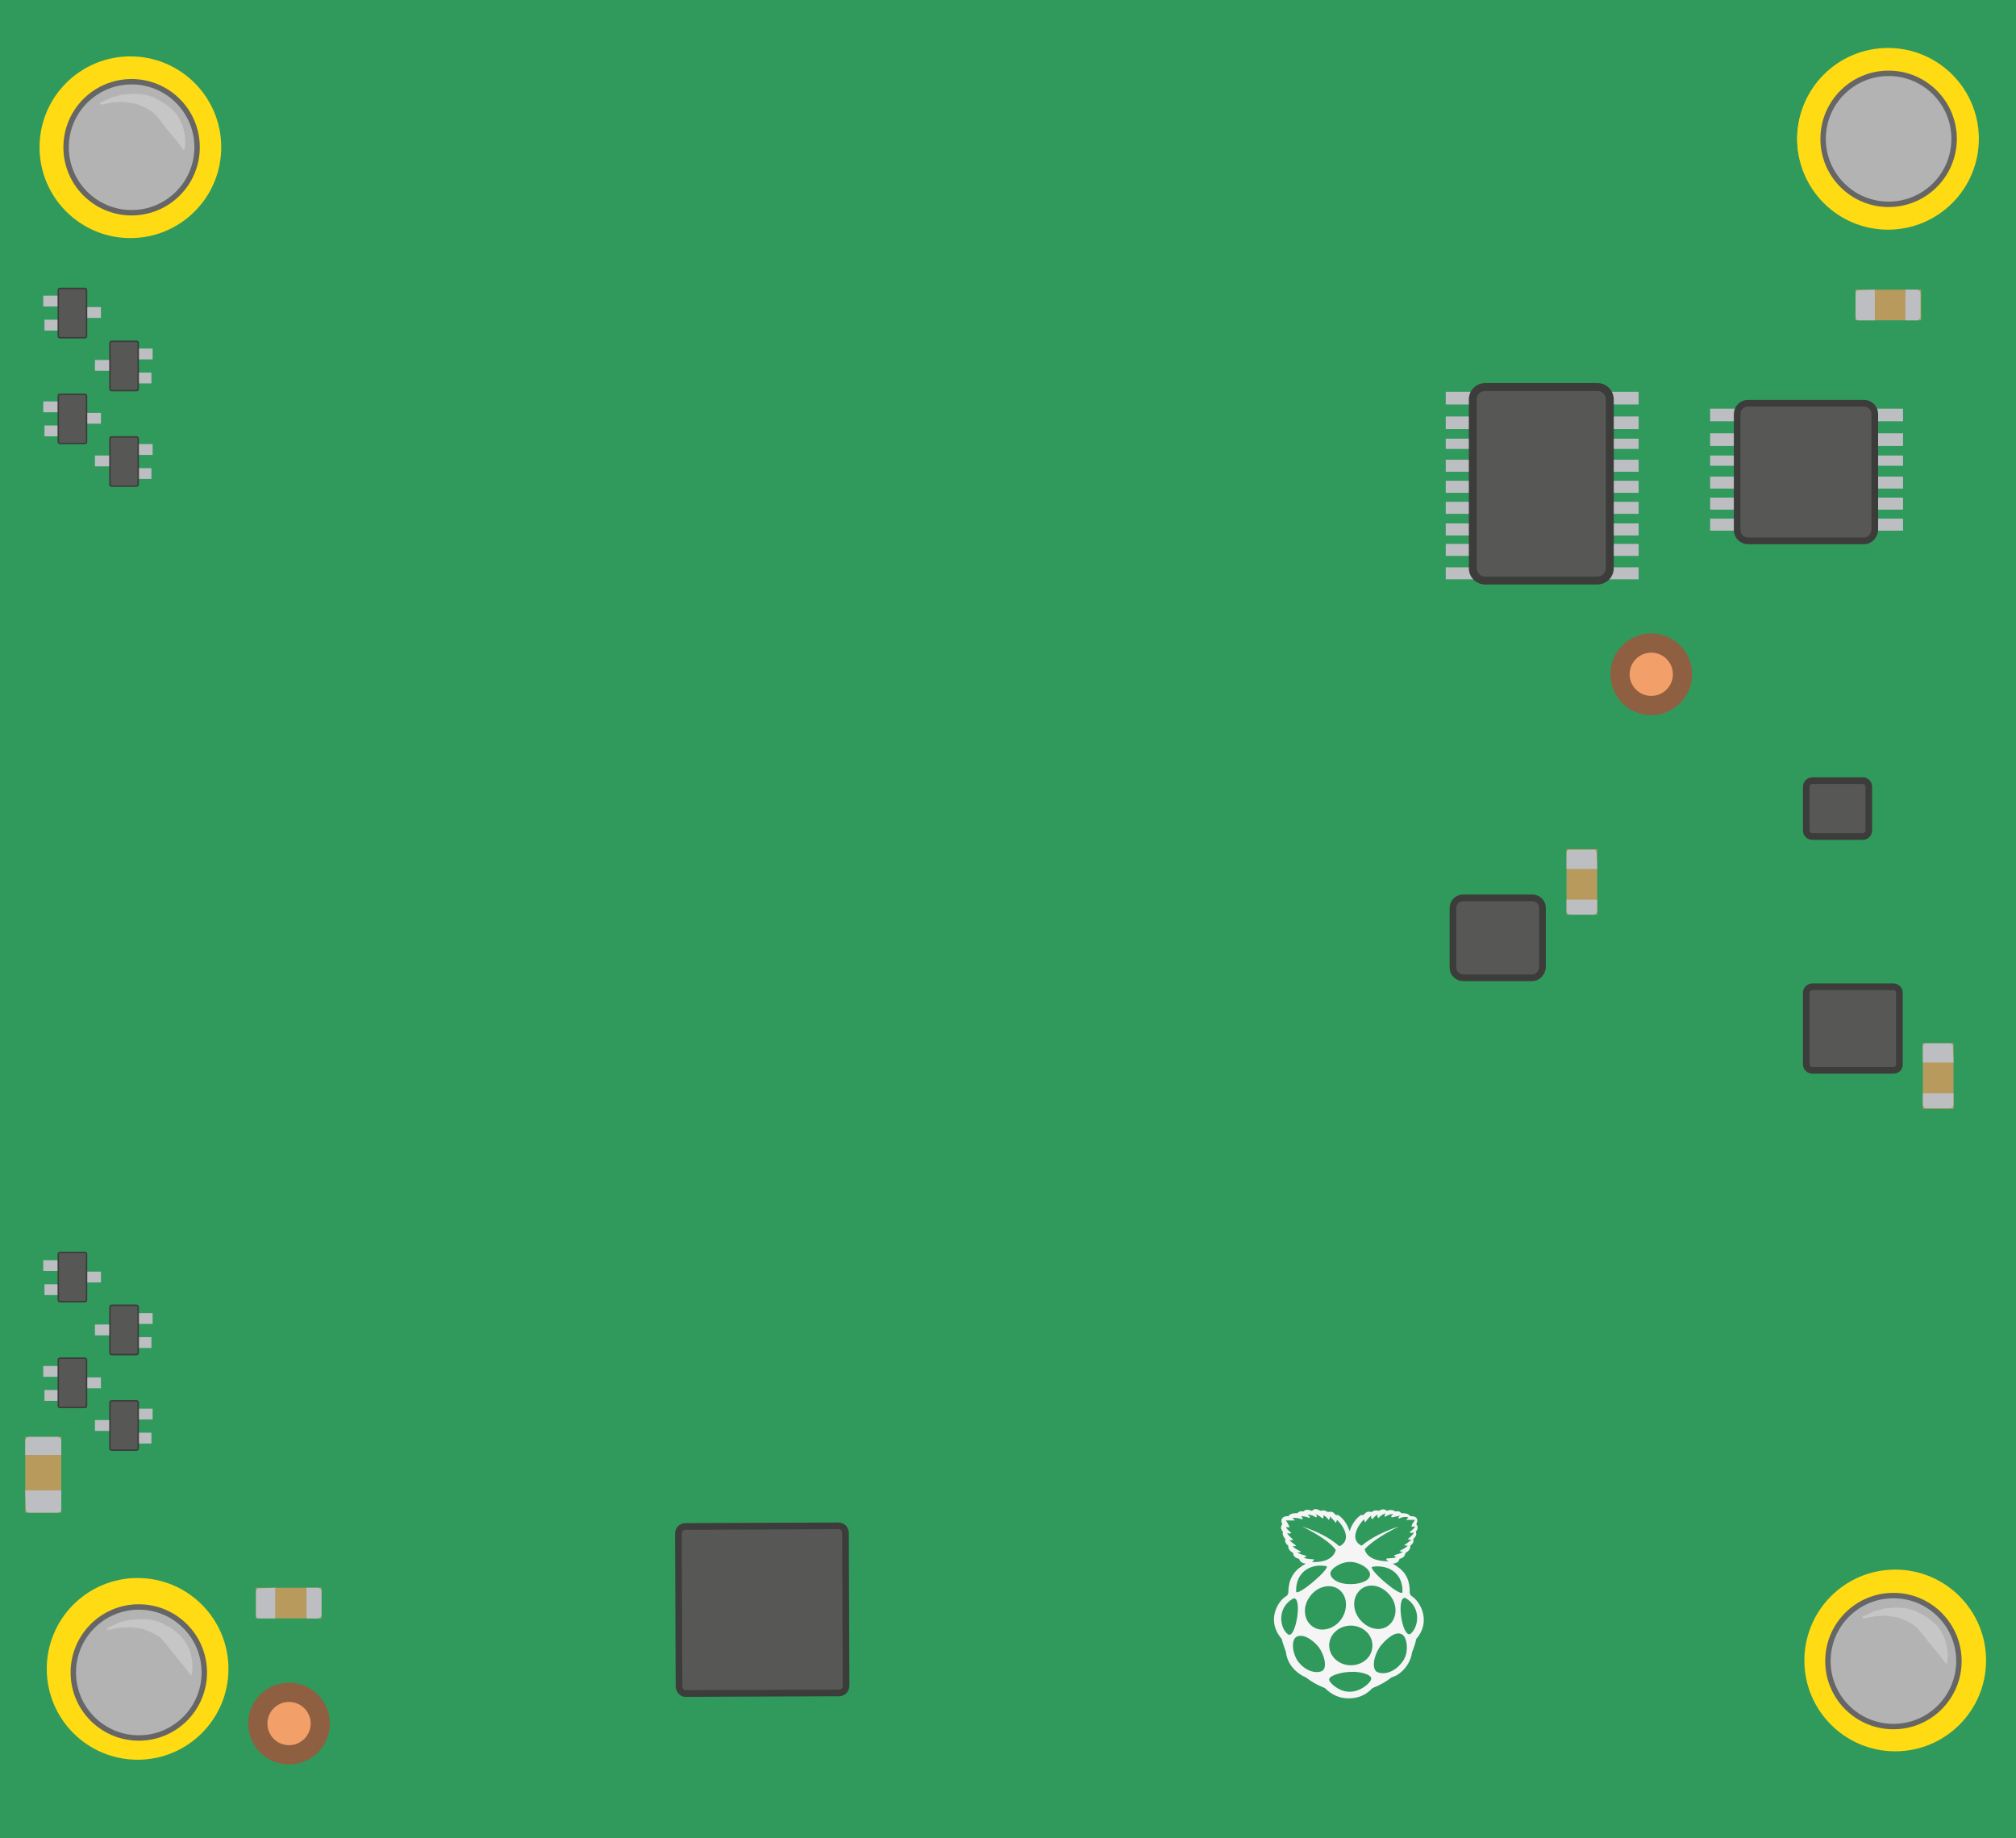 <?xml version="1.0" encoding="utf-8"?>
<svg width="335.5" height="305.9" viewBox="23.1 90.4 335.5 305.9" xmlns="http://www.w3.org/2000/svg">
  <defs>
    <style type="text/css">
            .leds,
            .rled,
            .gled,
            .bled {
              mix-blend-mode: screen;
            }

            /*Stop blending for off and kled*/
            .kled,
            .oled {
              mix-blend-mode: normal;
            }
            /*Colored LEDs should glow*/

            .rled,
            .gled,
            .bled {
              filter: url(#glow);
            }
            /* Rectangles under the LEDs */

            .ledrect {
              filter: url(#shadow);
              fill: url(#ledrect);
            }

            .st0 {
              fill: #309A5D;
              stroke: #004537;
              stroke-width: 2.196;
              stroke-miterlimit: 10;
            }

            .st1 {
              opacity: 0.15;
            }

            .st2 {
              opacity: 0.15;
              enable-background: new;
            }

            .st3 {
              fill: url(#XMLID_8_);
            }

            .st4 {
              opacity: 0.33;
              clip-path: url(#SVGID_2_);
              fill: url(#SVGID_3_);
              enable-background: new;
            }

            .st5 {
              opacity: 0.33;
              clip-path: url(#SVGID_5_);
              fill: url(#SVGID_6_);
              enable-background: new;
            }

            .st6 {
              fill: #4D4D4D;
              stroke: #333333;
              stroke-width: 1.064;
              stroke-miterlimit: 10;
            }

            .st7 {
              fill: #20262E;
            }

            .st8 {
              fill: #B3B3B3;
            }

            .st9 {
              fill: none;
              stroke: #666666;
              stroke-width: 1.107;
              stroke-miterlimit: 10;
            }

            .st10 {
              fill: none;
              stroke: #666666;
              stroke-width: 1.064;
              stroke-miterlimit: 10;
            }

            .st11 {
              fill: none;
              stroke: #666666;
              stroke-width: 2.417;
              stroke-miterlimit: 10;
            }

            .st12 {
              fill: #E6E6E6;
            }

            .st13 {
              clip-path: url(#SVGID_8_);
              fill: #FFFFFF;
              fill-opacity: 0.25;
            }

            .st14 {
              clip-path: url(#SVGID_10_);
              fill: #FFFFFF;
              fill-opacity: 0.25;
            }

            .st15 {
              fill: none;
              stroke: #666666;
              stroke-width: 1.134;
              stroke-miterlimit: 10;
            }

            .st16 {
              clip-path: url(#SVGID_12_);
              fill: #FFFFFF;
              fill-opacity: 0.25;
            }

            .st17 {
              clip-path: url(#SVGID_14_);
              fill: #FFFFFF;
              fill-opacity: 0.25;
            }

            .st18 {
              clip-path: url(#SVGID_16_);
              fill: #FFFFFF;
              fill-opacity: 0.25;
            }

            .st19 {
              clip-path: url(#SVGID_18_);
              fill: #FFFFFF;
              fill-opacity: 0.25;
            }

            .st20 {
              fill: none;
              stroke: #FFDB13;
              stroke-width: 5.824;
              stroke-miterlimit: 10;
            }

            .st21 {
              fill: none;
              stroke: #FFDB13;
              stroke-width: 5.63;
              stroke-miterlimit: 10;
            }

            .st22 {
              fill: none;
              stroke: #FFDB13;
              stroke-width: 5.532;
              stroke-miterlimit: 10;
            }

            .st23 {
              fill: #575756;
              stroke: #3C3C3B;
              stroke-width: 1.11;
              stroke-miterlimit: 10;
            }

            .st24 {
              fill: #BDBEC2;
            }

            .st25 {
              fill: #575756;
              stroke: #3C3C3B;
              stroke-width: 0.247;
              stroke-miterlimit: 10;
            }

            .st26 {
              fill: none;
              stroke: #FFDB13;
              stroke-width: 6.238;
              stroke-miterlimit: 10;
            }

            .st27 {
              fill: #B3B3B3;
              stroke: #666666;
              stroke-width: 0.9;
              stroke-miterlimit: 10;
            }

            .st28 {
              opacity: 0.25;
              fill: #FFFFFF;
              enable-background: new;
            }

            .st29 {
              fill: #333333;
            }

            .st30 {
              fill: #575756;
              stroke: #3C3C3B;
              stroke-width: 1.319;
              stroke-miterlimit: 10;
            }

            .st31 {
              fill: #8E5F41;
            }

            .st32 {
              fill: #F29F6A;
            }

            .st33 {
              fill: #B89A5D;
            }

            .st34 {
              opacity: 0.4;
            }

            .st35 {
              fill: #575756;
            }

            .st36 {
              fill: #F5F5F5;
            }

            .st37 {
              fill: url(#bigrect);
            }

            .st38 {
              filter: url(#shadow);
              fill: url(#ledrect);
            }

            .st39 {
              opacity: 1;
              fill: black;
            }

            /*Ignore dark LED circles that turned into white rings on blend */
            .st40 {
              fill: #968E87;
              opacity: 0;
            }

            .st41 {
              opacity: 0.1;
              fill: #1D1D1B;
            }

            .st42 {
              opacity: 0.15;
              fill: #1D1D1B;
            }

            .st43 {
              fill: #3F3F3F;
              stroke: #333333;
              stroke-width: 1.94;
              stroke-miterlimit: 10;
            }

            .st44 {
              fill: #484848;
              stroke: #333333;
              stroke-width: 1.828;
              stroke-miterlimit: 10;
            }

            .st45 {
              opacity: 0.25;
              fill: #1D1D1B;
            }

            .st46 {
              fill: #414140;
              stroke: #333333;
              stroke-width: 1.783;
              stroke-miterlimit: 10;
            }

            .st47 {
              fill: #484848;
              stroke: #333333;
              stroke-width: 2.114;
              stroke-miterlimit: 10;
            }
          </style>
  </defs>
  <g>
    <path class="st0" d="M 23.758 395.34 L 23.601 91.145 C 34.495 89.337 358.456 90.5 358.456 90.5 C 359.021 111.131 358.186 395.553 358.186 395.553 C 342.581 396.732 39.135 395.905 23.758 395.34 Z" style="stroke: rgb(48, 154, 93);"/>
    <ellipse class="st0" cx="44.5" cy="114.9" rx="10.9" ry="10.9"/>
    <ellipse class="st0" cx="45.7" cy="368.1" rx="10.9" ry="10.9"/>
    <ellipse class="st0" cx="338.2" cy="366.7" rx="10.9" ry="10.9"/>
    <ellipse class="st0" cx="337" cy="113.5" rx="10.9" ry="10.9"/>
    <ellipse class="st20" cx="336.3" cy="113.5" rx="11.2" ry="11.2"/>
    <ellipse class="st21" cx="46.3" cy="368.3" rx="10.9" ry="10.9"/>
    <ellipse class="st22" cx="44.9" cy="114.7" rx="10.7" ry="10.7"/>
    <path class="st23" d="M 136.1 371 L 136 345.6 C 136 344.9 136.5 344.4 137.2 344.4 L 162.6 344.3 C 163.3 344.3 163.8 344.8 163.8 345.5 L 163.9 370.9 C 163.9 371.6 163.4 372.1 162.7 372.1 L 137.3 372.2 C 136.7 372.3 136.1 371.7 136.1 371 Z"/>
    <rect x="30.3" y="317.7" class="st24" width="4.5" height="1.8"/>
    <rect x="30.5" y="321.7" class="st24" width="4.5" height="1.8"/>
    <rect x="35.4" y="319.6" class="st24" width="4.5" height="1.8"/>
    <path class="st25" d="M 32.8 324.3 L 32.8 316.7 C 32.8 316.5 32.9 316.4 33.1 316.4 L 37.2 316.4 C 37.4 316.4 37.5 316.5 37.5 316.7 L 37.5 324.3 C 37.5 324.5 37.4 324.6 37.2 324.6 L 33.1 324.6 C 32.9 324.6 32.8 324.5 32.8 324.3 Z"/>
    <rect x="30.3" y="300.1" class="st24" width="4.5" height="1.8"/>
    <rect x="30.5" y="304.1" class="st24" width="4.5" height="1.8"/>
    <rect x="35.4" y="302" class="st24" width="4.5" height="1.8"/>
    <path class="st25" d="M 32.8 306.7 L 32.8 299.1 C 32.8 298.9 32.9 298.8 33.1 298.8 L 37.2 298.8 C 37.4 298.8 37.5 298.9 37.5 299.1 L 37.5 306.7 C 37.5 306.9 37.4 307 37.2 307 L 33.1 307 C 32.9 307 32.8 306.9 32.8 306.7 Z"/>
    <rect x="44" y="308.9" class="st24" width="4.5" height="1.8"/>
    <rect x="43.8" y="312.9" class="st24" width="4.5" height="1.8"/>
    <rect x="38.9" y="310.8" class="st24" width="4.5" height="1.8"/>
    <path class="st25" d="M 46.1 315.5 L 46.1 307.9 C 46.1 307.7 46 307.6 45.8 307.6 L 41.7 307.6 C 41.5 307.6 41.4 307.7 41.4 307.9 L 41.4 315.5 C 41.4 315.7 41.5 315.8 41.7 315.8 L 45.8 315.8 C 46 315.8 46.1 315.7 46.1 315.5 Z"/>
    <rect x="44" y="324.8" class="st24" width="4.5" height="1.8"/>
    <rect x="43.8" y="328.8" class="st24" width="4.5" height="1.8"/>
    <rect x="38.9" y="326.7" class="st24" width="4.5" height="1.8"/>
    <path class="st25" d="M 46.1 331.4 L 46.1 323.8 C 46.1 323.6 46 323.5 45.8 323.5 L 41.7 323.5 C 41.5 323.5 41.4 323.6 41.4 323.8 L 41.4 331.4 C 41.4 331.6 41.5 331.7 41.7 331.7 L 45.8 331.7 C 46 331.7 46.1 331.6 46.1 331.4 Z"/>
    <rect x="30.3" y="157.2" class="st24" width="4.5" height="1.8"/>
    <rect x="30.5" y="161.2" class="st24" width="4.5" height="1.8"/>
    <rect x="35.4" y="159.1" class="st24" width="4.5" height="1.8"/>
    <path class="st25" d="M 32.8 163.9 L 32.8 156.3 C 32.8 156.1 32.9 156 33.1 156 L 37.2 156 C 37.4 156 37.5 156.1 37.5 156.3 L 37.5 163.9 C 37.5 164.1 37.4 164.2 37.2 164.2 L 33.1 164.2 C 32.9 164.2 32.8 164 32.8 163.9 Z"/>
    <rect x="30.3" y="139.6" class="st24" width="4.5" height="1.8"/>
    <rect x="30.5" y="143.6" class="st24" width="4.5" height="1.8"/>
    <rect x="35.4" y="141.5" class="st24" width="4.5" height="1.8"/>
    <path class="st25" d="M 32.8 146.3 L 32.8 138.7 C 32.8 138.5 32.9 138.4 33.1 138.4 L 37.2 138.4 C 37.4 138.4 37.5 138.5 37.5 138.7 L 37.5 146.3 C 37.5 146.5 37.4 146.6 37.2 146.6 L 33.1 146.6 C 32.9 146.6 32.8 146.5 32.8 146.3 Z"/>
    <rect x="44" y="148.4" class="st24" width="4.5" height="1.8"/>
    <rect x="43.8" y="152.4" class="st24" width="4.5" height="1.8"/>
    <rect x="38.9" y="150.3" class="st24" width="4.5" height="1.8"/>
    <path class="st25" d="M 46.1 155.1 L 46.1 147.5 C 46.1 147.3 46 147.2 45.8 147.2 L 41.7 147.2 C 41.5 147.2 41.4 147.3 41.4 147.5 L 41.4 155.1 C 41.4 155.3 41.5 155.4 41.7 155.4 L 45.8 155.4 C 46 155.4 46.1 155.3 46.1 155.1 Z"/>
    <rect x="44" y="164.3" class="st24" width="4.5" height="1.8"/>
    <rect x="43.8" y="168.3" class="st24" width="4.5" height="1.8"/>
    <rect x="38.9" y="166.2" class="st24" width="4.5" height="1.8"/>
    <path class="st25" d="M 46.1 171 L 46.1 163.4 C 46.1 163.2 46 163.1 45.8 163.1 L 41.7 163.1 C 41.5 163.1 41.4 163.2 41.4 163.4 L 41.4 171 C 41.4 171.2 41.5 171.3 41.7 171.3 L 45.8 171.3 C 46 171.3 46.1 171.1 46.1 171 Z"/>
    <ellipse class="st26" cx="338.5" cy="366.7" rx="12" ry="12"/>
    <ellipse class="st26" cx="337.3" cy="113.5" rx="12" ry="12"/>
    <ellipse class="st26" cx="46" cy="368.1" rx="12" ry="12"/>
    <ellipse class="st26" cx="44.8" cy="114.9" rx="12" ry="12"/>
    <ellipse class="st27" cx="337.4" cy="113.5" rx="10.9" ry="10.9"/>
    <ellipse class="st27" cx="338.2" cy="366.8" rx="10.9" ry="10.9"/>
    <path class="st28" d="M 346.9 367.2 C 346.9 367.2 346.7 367 346.4 366.5 C 346.1 366.1 345.6 365.5 345.1 364.9 C 344.6 364.3 344 363.6 343.4 362.8 C 343.1 362.4 342.8 362 342.5 361.7 C 342.2 361.3 341.8 360.9 341.4 360.7 C 341 360.4 340.5 360.2 340.1 360 C 339.9 359.9 339.6 359.8 339.4 359.7 C 339.2 359.6 338.9 359.6 338.7 359.5 C 338.2 359.4 337.7 359.4 337.3 359.3 C 336.8 359.2 336.4 359.3 336 359.3 C 335.6 359.3 335.2 359.3 334.8 359.4 C 334.5 359.5 334.2 359.5 333.9 359.6 C 333.4 359.7 333.1 359.7 333.1 359.7 L 333 359.4 C 333 359.4 333.3 359.3 333.7 359.1 C 333.9 359 334.2 358.9 334.6 358.7 C 334.9 358.5 335.3 358.4 335.8 358.3 C 336.2 358.2 336.7 358 337.2 358 C 337.7 358 338.3 357.9 338.9 357.9 C 339.5 358 340.1 357.9 340.7 358.1 C 341.3 358.3 342 358.4 342.5 358.8 C 343.1 359.1 343.7 359.4 344.2 359.8 C 344.7 360.2 345.2 360.6 345.6 361.1 C 346 361.6 346.3 362.1 346.5 362.6 C 346.8 363.1 346.9 363.6 347 364 C 347.1 364.5 347.2 364.9 347.2 365.3 C 347.2 365.7 347.3 366 347.2 366.3 C 347.2 366.9 347.1 367.2 347.1 367.2 L 346.9 367.2 Z"/>
    <ellipse class="st27" cx="45" cy="114.9" rx="10.9" ry="10.9"/>
    <path class="st28" d="M 53.6 115.3 C 53.6 115.3 53.4 115.1 53.1 114.6 C 52.8 114.2 52.3 113.6 51.8 113 C 51.3 112.4 50.7 111.7 50.1 110.9 C 49.8 110.5 49.5 110.1 49.2 109.8 C 48.9 109.4 48.5 109 48.1 108.8 C 47.7 108.5 47.2 108.3 46.8 108.1 C 46.6 108 46.3 107.9 46.1 107.8 C 45.9 107.7 45.6 107.7 45.4 107.6 C 44.9 107.5 44.4 107.5 44 107.4 C 43.5 107.3 43.1 107.4 42.7 107.4 C 42.3 107.4 41.9 107.4 41.5 107.5 C 41.2 107.6 40.9 107.6 40.6 107.7 C 40.1 107.8 39.8 107.8 39.8 107.8 L 39.7 107.5 C 39.7 107.5 40 107.4 40.4 107.2 C 40.6 107.1 40.9 107 41.3 106.8 C 41.6 106.6 42 106.5 42.5 106.4 C 42.9 106.3 43.4 106.1 43.9 106.1 C 44.4 106.1 45 106 45.6 106 C 46.2 106.1 46.8 106 47.4 106.2 C 48 106.4 48.7 106.5 49.2 106.9 C 49.8 107.2 50.4 107.5 50.9 107.9 C 51.4 108.3 51.9 108.7 52.3 109.2 C 52.7 109.7 53 110.2 53.2 110.7 C 53.5 111.2 53.6 111.7 53.7 112.1 C 53.8 112.6 53.9 113 53.9 113.4 C 53.9 113.8 54 114.1 53.9 114.4 C 53.9 115 53.8 115.3 53.8 115.3 L 53.6 115.3 Z"/>
    <ellipse class="st27" cx="46.2" cy="368.7" rx="10.9" ry="10.9"/>
    <path class="st28" d="M 54.8 369.1 C 54.8 369.1 54.6 368.9 54.3 368.4 C 54 368 53.5 367.4 53 366.8 C 52.5 366.2 51.9 365.5 51.3 364.7 C 51 364.3 50.7 363.9 50.4 363.6 C 50.1 363.2 49.7 362.8 49.3 362.6 C 48.9 362.3 48.4 362.1 48 361.9 C 47.8 361.8 47.5 361.7 47.3 361.6 C 47.1 361.5 46.8 361.5 46.6 361.4 C 46.1 361.3 45.6 361.3 45.2 361.2 C 44.7 361.1 44.3 361.2 43.9 361.2 C 43.5 361.2 43.1 361.2 42.7 361.3 C 42.4 361.4 42.1 361.4 41.8 361.5 C 41.3 361.6 41 361.6 41 361.6 L 40.9 361.3 C 40.9 361.3 41.2 361.2 41.6 361 C 41.8 360.9 42.1 360.8 42.5 360.6 C 42.8 360.4 43.2 360.3 43.7 360.2 C 44.1 360.1 44.6 359.9 45.1 359.9 C 45.6 359.9 46.2 359.8 46.8 359.8 C 47.4 359.9 48 359.8 48.6 360 C 49.2 360.2 49.9 360.3 50.4 360.7 C 51 361 51.6 361.3 52.1 361.7 C 52.6 362.1 53.1 362.5 53.5 363 C 53.9 363.5 54.2 364 54.4 364.5 C 54.7 365 54.8 365.5 54.9 365.9 C 55 366.4 55.1 366.8 55.1 367.2 C 55.1 367.6 55.2 367.9 55.1 368.2 C 55.1 368.8 55 369.1 55 369.1 L 54.8 369.1 Z"/>
    <path class="st23" d="M 278.1 253.1 L 266.6 253.1 C 265.7 253.1 264.9 252.4 264.9 251.4 L 264.9 241.5 C 264.9 240.6 265.6 239.8 266.6 239.8 L 278.1 239.8 C 279 239.8 279.8 240.5 279.8 241.5 L 279.8 251.4 C 279.7 252.3 279 253.1 278.1 253.1 Z"/>
    <path class="st23" d="M 333.1 229.6 L 324.7 229.6 C 324.1 229.6 323.7 229.1 323.7 228.6 L 323.7 221.3 C 323.7 220.7 324.2 220.3 324.7 220.3 L 333.1 220.3 C 333.7 220.3 334.1 220.8 334.1 221.3 L 334.1 228.6 C 334.1 229.1 333.7 229.6 333.1 229.6 Z"/>
    <path class="st23" d="M 338.2 268.5 L 324.7 268.5 C 324.1 268.5 323.7 268 323.7 267.5 L 323.7 255.6 C 323.7 255 324.2 254.6 324.7 254.6 L 338.2 254.6 C 338.8 254.6 339.2 255.1 339.2 255.6 L 339.2 267.5 C 339.2 268.1 338.8 268.5 338.2 268.5 Z"/>
    <rect x="307.7" y="158.4" class="st24" width="5.4" height="2.1"/>
    <rect x="307.7" y="162.5" class="st24" width="5.4" height="2.1"/>
    <rect x="307.7" y="166.2" class="st24" width="5.4" height="1.7"/>
    <rect x="307.7" y="169.7" class="st24" width="5.4" height="2"/>
    <rect x="307.7" y="173.2" class="st24" width="5.4" height="2"/>
    <rect x="307.7" y="176.7" class="st24" width="5.4" height="2"/>
    <rect x="334.4" y="158.4" class="st24" width="5.4" height="2.1"/>
    <rect x="334.4" y="162.5" class="st24" width="5.4" height="2.1"/>
    <rect x="334.4" y="166.2" class="st24" width="5.4" height="1.7"/>
    <rect x="334.4" y="169.7" class="st24" width="5.4" height="2"/>
    <rect x="334.4" y="173.2" class="st24" width="5.4" height="2"/>
    <rect x="334.4" y="176.7" class="st24" width="5.4" height="2"/>
    <path class="st23" d="M 333.3 180.4 L 314 180.4 C 313 180.4 312.2 179.6 312.2 178.6 L 312.2 159.3 C 312.2 158.3 313 157.5 314 157.5 L 333.3 157.5 C 334.3 157.5 335.1 158.3 335.1 159.3 L 335.1 178.6 C 335 179.6 334.3 180.4 333.3 180.4 Z"/>
    <rect x="263.7" y="155.6" class="st24" width="5.4" height="2.1"/>
    <rect x="263.7" y="159.7" class="st24" width="5.4" height="2.1"/>
    <rect x="263.7" y="163.4" class="st24" width="5.4" height="1.7"/>
    <rect x="263.7" y="166.9" class="st24" width="5.4" height="2"/>
    <rect x="263.7" y="170.4" class="st24" width="5.4" height="2"/>
    <rect x="263.7" y="173.9" class="st24" width="5.4" height="2"/>
    <rect x="290.4" y="155.6" class="st24" width="5.4" height="2.1"/>
    <rect x="290.4" y="159.7" class="st24" width="5.4" height="2.1"/>
    <rect x="290.4" y="163.4" class="st24" width="5.4" height="1.7"/>
    <rect x="290.4" y="166.9" class="st24" width="5.4" height="2"/>
    <rect x="290.4" y="170.4" class="st24" width="5.4" height="2"/>
    <rect x="290.4" y="173.9" class="st24" width="5.4" height="2"/>
    <rect x="263.7" y="177.5" class="st24" width="5.4" height="2"/>
    <rect x="263.7" y="180.9" class="st24" width="5.4" height="2"/>
    <rect x="290.4" y="177.5" class="st24" width="5.4" height="2"/>
    <rect x="290.4" y="180.9" class="st24" width="5.4" height="2"/>
    <rect x="263.7" y="184.8" class="st24" width="5.4" height="2"/>
    <rect x="290.4" y="184.8" class="st24" width="5.4" height="2"/>
    <path class="st30" d="M 288.9 187 L 270.3 187 C 269.1 187 268.2 186.1 268.2 184.9 L 268.2 156.9 C 268.2 155.7 269.1 154.8 270.3 154.8 L 288.9 154.8 C 290.1 154.8 291 155.7 291 156.9 L 291 184.9 C 291 186.1 290.1 187 288.9 187 Z"/>
    <circle class="st31" cx="297.9" cy="202.6" r="6.8"/>
    <circle class="st32" cx="297.9" cy="202.6" r="3.6"/>
    <circle class="st31" cx="71.2" cy="377.2" r="6.8"/>
    <circle class="st32" cx="71.2" cy="377.2" r="3.6"/>
    <rect x="283.8" y="231.7" class="st33" width="5.1" height="10.9"/>
    <path class="st24" d="M 288.9 235 L 283.8 235 L 283.8 232.3 C 283.8 232 284 231.8 284.3 231.8 L 288.3 231.8 C 288.6 231.8 288.8 232 288.8 232.3 L 288.9 235 L 288.9 235 Z"/>
    <path class="st24" d="M 288.3 242.6 L 284.4 242.6 C 284.1 242.6 283.8 242.3 283.8 242 L 283.8 240.1 L 288.9 240.1 L 288.9 242 C 288.9 242.3 288.6 242.6 288.3 242.6 Z"/>
    <rect x="331.9" y="138.6" class="st33" width="10.9" height="5.1"/>
    <path class="st24" d="M 335.1 138.6 L 335.1 143.7 L 332.4 143.7 C 332.1 143.7 331.9 143.5 331.9 143.2 L 331.9 139.2 C 331.9 138.9 332.1 138.7 332.4 138.7 L 335.1 138.6 L 335.1 138.6 Z"/>
    <path class="st24" d="M 342.7 139.2 L 342.7 143.1 C 342.7 143.4 342.4 143.7 342.1 143.7 L 340.2 143.7 L 340.2 138.6 L 342.1 138.6 C 342.4 138.6 342.7 138.9 342.7 139.2 Z"/>
    <rect x="65.7" y="354.6" class="st33" width="10.9" height="5.1"/>
    <path class="st24" d="M 68.9 354.6 L 68.9 359.7 L 66.2 359.7 C 65.9 359.7 65.7 359.5 65.7 359.2 L 65.7 355.2 C 65.7 354.9 65.9 354.7 66.2 354.7 L 68.9 354.6 L 68.9 354.6 Z"/>
    <path class="st24" d="M 76.6 355.2 L 76.6 359.1 C 76.6 359.4 76.3 359.7 76 359.7 L 74.1 359.7 L 74.1 354.6 L 76 354.6 C 76.3 354.6 76.6 354.9 76.6 355.2 Z"/>
    <rect x="27.3" y="329.5" class="st33" width="6" height="12.6"/>
    <path class="st24" d="M 27.3 338.4 L 33.3 338.4 L 33.3 341.5 C 33.3 341.9 33 342.1 32.7 342.1 L 28 342.1 C 27.6 342.1 27.4 341.8 27.4 341.5 L 27.3 338.4 L 27.3 338.4 Z"/>
    <path class="st24" d="M 28 329.5 L 32.6 329.5 C 33 329.5 33.3 329.8 33.3 330.2 L 33.3 332.5 L 27.3 332.5 L 27.3 330.2 C 27.3 329.8 27.6 329.5 28 329.5 Z"/>
    <rect x="343.1" y="264" class="st33" width="5.1" height="10.9"/>
    <path class="st24" d="M 348.2 267.2 L 343.1 267.2 L 343.1 264.5 C 343.1 264.2 343.3 264 343.6 264 L 347.6 264 C 347.9 264 348.1 264.2 348.1 264.5 L 348.2 267.2 L 348.2 267.2 Z"/>
    <path class="st24" d="M 347.6 274.8 L 343.7 274.8 C 343.4 274.8 343.1 274.5 343.1 274.2 L 343.1 272.3 L 348.2 272.3 L 348.2 274.2 C 348.2 274.6 347.9 274.8 347.6 274.8 Z"/>
    <path class="st36" d="M 242 341.5 C 242.3 341.5 242.6 341.7 242.9 341.8 C 243.6 341.6 243.8 341.9 244.1 342 C 244.9 341.8 245.1 342.2 245.4 342.5 L 245.8 342.5 C 246.9 343.2 247.5 344.5 247.7 345.2 C 247.9 344.5 248.5 343.2 249.6 342.5 L 250 342.5 C 250.4 342.1 250.6 341.8 251.3 342 C 251.6 341.9 251.8 341.6 252.5 341.8 C 252.9 341.7 253.3 341.3 253.9 341.8 C 254.4 341.6 254.8 341.6 255.3 341.9 C 255.9 341.8 256.2 342 256.3 342.2 C 256.4 342.2 257.4 342.1 257.8 342.7 C 258.9 342.6 259.2 343.3 258.8 344 C 259 344.3 259.2 344.7 258.7 345.3 C 258.9 345.7 258.8 346 258.3 346.5 C 258.4 347 258.2 347.3 257.8 347.6 C 257.9 348.3 257.2 348.7 257 348.8 C 256.9 349.2 256.8 349.6 256 349.8 C 255.9 350.4 255.4 350.5 254.9 350.6 C 256.4 351.5 257.8 352.6 257.7 355.5 L 257.9 355.9 C 259.7 357 261.2 360.4 258.8 363.1 C 258.6 364 258.4 364.6 258.1 365.3 C 257.7 368.1 255.4 369.4 254.7 369.5 C 253.8 370.2 252.8 370.8 251.5 371.3 C 250.3 372.6 248.9 373 247.6 373 C 247.6 373 247.6 373 247.5 373 C 246.1 373 244.8 372.5 243.6 371.3 C 242.3 370.8 241.3 370.2 240.4 369.5 C 239.8 369.3 237.4 368 237.1 365.3 C 236.9 364.6 236.6 364 236.4 363.1 C 233.9 360.3 235.5 356.9 237.3 355.9 L 237.5 355.5 C 237.5 352.7 238.8 351.5 240.4 350.6 C 239.9 350.5 239.5 350.4 239.3 349.8 C 238.5 349.6 238.3 349.2 238.3 348.8 C 238.1 348.7 237.4 348.3 237.5 347.6 C 237.1 347.3 236.9 347 237 346.5 C 236.6 346 236.5 345.7 236.6 345.3 C 236.1 344.7 236.3 344.3 236.5 344 C 236.1 343.3 236.5 342.6 237.5 342.7 C 237.9 342.1 238.8 342.2 239 342.2 C 239.2 342 239.4 341.8 240 341.9 C 240.4 341.5 240.9 341.6 241.4 341.8 C 241.7 341.6 241.9 341.5 242 341.5 L 242 341.5 Z M 239.8 344.4 C 242.2 345.2 244.3 346.2 246 347.7 C 248.1 346.7 246.7 344.3 245.6 343.3 C 245.5 343.6 245.5 343.7 245.4 343.8 C 245.1 343.4 244.8 343.1 244.4 342.7 C 244.4 342.9 244.5 343.1 244.2 343.3 C 244 343 243.7 342.7 243.3 342.5 C 243.5 342.8 243.3 342.9 243.2 343.1 C 242.9 342.8 242.6 342.6 242 342.3 C 242.2 342.5 242.4 342.7 242.1 342.9 C 241.8 342.7 241.5 342.5 240.7 342.4 C 240.9 342.6 241.2 342.8 241 343 C 240.6 342.8 240.1 342.7 239.6 342.7 C 239.8 342.9 240 343.1 239.8 343.2 C 239.4 343.1 238.8 342.9 238.2 343 L 238.6 343.4 C 238.6 343.4 237.7 343.4 237.1 343.4 C 237.3 343.7 237.5 344 237.7 344.5 C 237.6 344.6 237.3 344.5 237.1 344.5 C 237.4 345.1 237.9 345.3 238 345.5 C 237.8 345.6 237.6 345.6 237.3 345.5 C 237.5 345.9 237.9 346.2 238.3 346.6 C 238.2 346.7 238.1 346.7 237.7 346.7 C 238 347 238.4 347.3 238.8 347.6 C 238.7 347.7 238.4 347.7 238.2 347.7 C 238.6 348.1 239.1 348.3 239.6 348.6 C 239.4 348.8 239.2 348.7 239 348.7 C 239.3 349 239.9 349.1 240.5 349.3 C 240.4 349.5 240.3 349.5 240.1 349.6 C 240.7 349.9 241.5 349.8 241.8 349.9 C 241.7 350.1 241.6 350.2 241.4 350.3 C 242.3 350.4 244.9 350.3 245.4 348.3 C 244.6 347.2 242.8 345.9 239.8 344.4 L 239.8 344.4 Z M 255.9 344.4 C 252.9 345.9 251.1 347.2 250.2 348.2 C 250.7 350.1 253.3 350.2 254.2 350.2 C 254 350.1 253.8 350 253.8 349.8 C 254 349.6 254.9 349.8 255.5 349.5 C 255.3 349.5 255.2 349.4 255.1 349.2 C 255.7 349 256.2 348.9 256.6 348.6 C 256.4 348.6 256.2 348.6 256 348.5 C 256.5 348.2 257 348 257.4 347.6 C 257.1 347.6 256.9 347.6 256.8 347.5 C 257.3 347.2 257.6 346.9 258 346.6 C 257.6 346.6 257.5 346.6 257.4 346.5 C 257.7 346.2 258.2 345.9 258.4 345.4 C 258.1 345.5 257.9 345.5 257.7 345.4 C 257.8 345.1 258.3 345 258.6 344.4 C 258.3 344.4 258 344.5 258 344.4 C 258.1 343.9 258.4 343.6 258.6 343.3 C 258 343.3 257.1 343.3 257.1 343.3 L 257.5 342.9 C 256.9 342.7 256.3 342.9 255.9 343.1 C 255.7 342.9 255.9 342.8 256.1 342.6 C 255.6 342.7 255.2 342.8 254.7 342.9 C 254.5 342.7 254.8 342.5 255 342.3 C 254.2 342.4 253.9 342.6 253.6 342.8 C 253.4 342.6 253.6 342.4 253.7 342.2 C 253.1 342.4 252.8 342.7 252.5 343 C 252.4 342.9 252.2 342.8 252.4 342.4 C 252 342.6 251.7 342.9 251.5 343.2 C 251.2 343 251.3 342.8 251.3 342.6 C 250.9 342.9 250.6 343.3 250.3 343.7 C 250.2 343.7 250.2 343.5 250.1 343.2 C 249.1 344.2 247.6 346.6 249.7 347.6 C 251.4 346.2 253.5 345.2 255.9 344.4 L 255.9 344.4 Z M 251.5 364.2 C 251.5 362.4 249.9 360.9 247.9 360.9 C 245.9 360.9 244.3 362.4 244.3 364.2 C 244.3 364.2 244.3 364.2 244.3 364.2 C 244.3 366 245.9 367.5 247.9 367.5 C 249.9 367.5 251.5 366.1 251.5 364.2 C 251.5 364.2 251.5 364.2 251.5 364.2 Z M 245.8 354.8 C 244.3 353.8 242.1 354.5 241 356.2 C 239.8 357.9 240.1 360.1 241.6 361.1 L 241.6 361.1 C 243.1 362.1 245.3 361.4 246.4 359.7 C 247.5 358 247.3 355.8 245.8 354.8 L 245.8 354.8 Z M 249.8 354.7 C 248.3 355.7 248 357.9 249.2 359.6 C 250.4 361.3 252.5 362 254 361 L 254 361 C 255.5 360 255.8 357.8 254.6 356.1 C 253.4 354.4 251.3 353.7 249.8 354.7 L 249.8 354.7 Z M 237.5 362.4 C 238.8 363 239.9 355.9 238.3 356.4 C 235.6 357.9 236 361.3 237.5 362.4 Z M 257 356.3 C 255.4 355.9 256.4 362.9 257.8 362.3 C 259.2 361.2 259.7 357.9 257 356.3 L 257 356.3 Z M 256.5 355.3 C 256.6 352.3 254.3 350.7 251.5 351.1 C 250.5 351.3 256.4 356.4 256.5 355.3 Z M 243.8 351 C 241 350.5 238.7 352.2 238.8 355.2 C 238.8 356.3 244.8 351.2 243.8 351 Z M 247.8 350.3 C 246.1 350.3 244.5 351.5 244.5 352.2 C 244.5 353.1 245.8 354 247.8 354 C 249.8 354 251.1 353.3 251.1 352.4 C 251.1 351.4 249.3 350.3 247.8 350.3 L 247.8 350.3 Z M 247.9 368.6 C 246.5 368.6 244.2 369.2 244.3 369.9 C 244.3 370.4 246 372 247.8 371.9 C 249.5 371.9 251.3 370.4 251.3 369.7 C 251.3 369 249.3 368.5 247.9 368.6 L 247.9 368.6 Z M 242.5 364.4 C 241.3 363 239.8 362.2 238.8 362.8 C 238.1 363.3 238 365 239 366.7 C 240.4 368.7 242.4 368.9 243.2 368.4 C 244 367.8 243.5 365.7 242.5 364.4 L 242.5 364.4 Z M 253 364.1 C 251.9 365.4 251.3 367.7 252.1 368.5 C 252.9 369.1 255 369 256.5 366.9 C 257.6 365.5 257.3 363.1 256.6 362.5 C 255.7 361.7 254.3 362.6 253 364.1 L 253 364.1 Z"/>
  </g>
</svg>